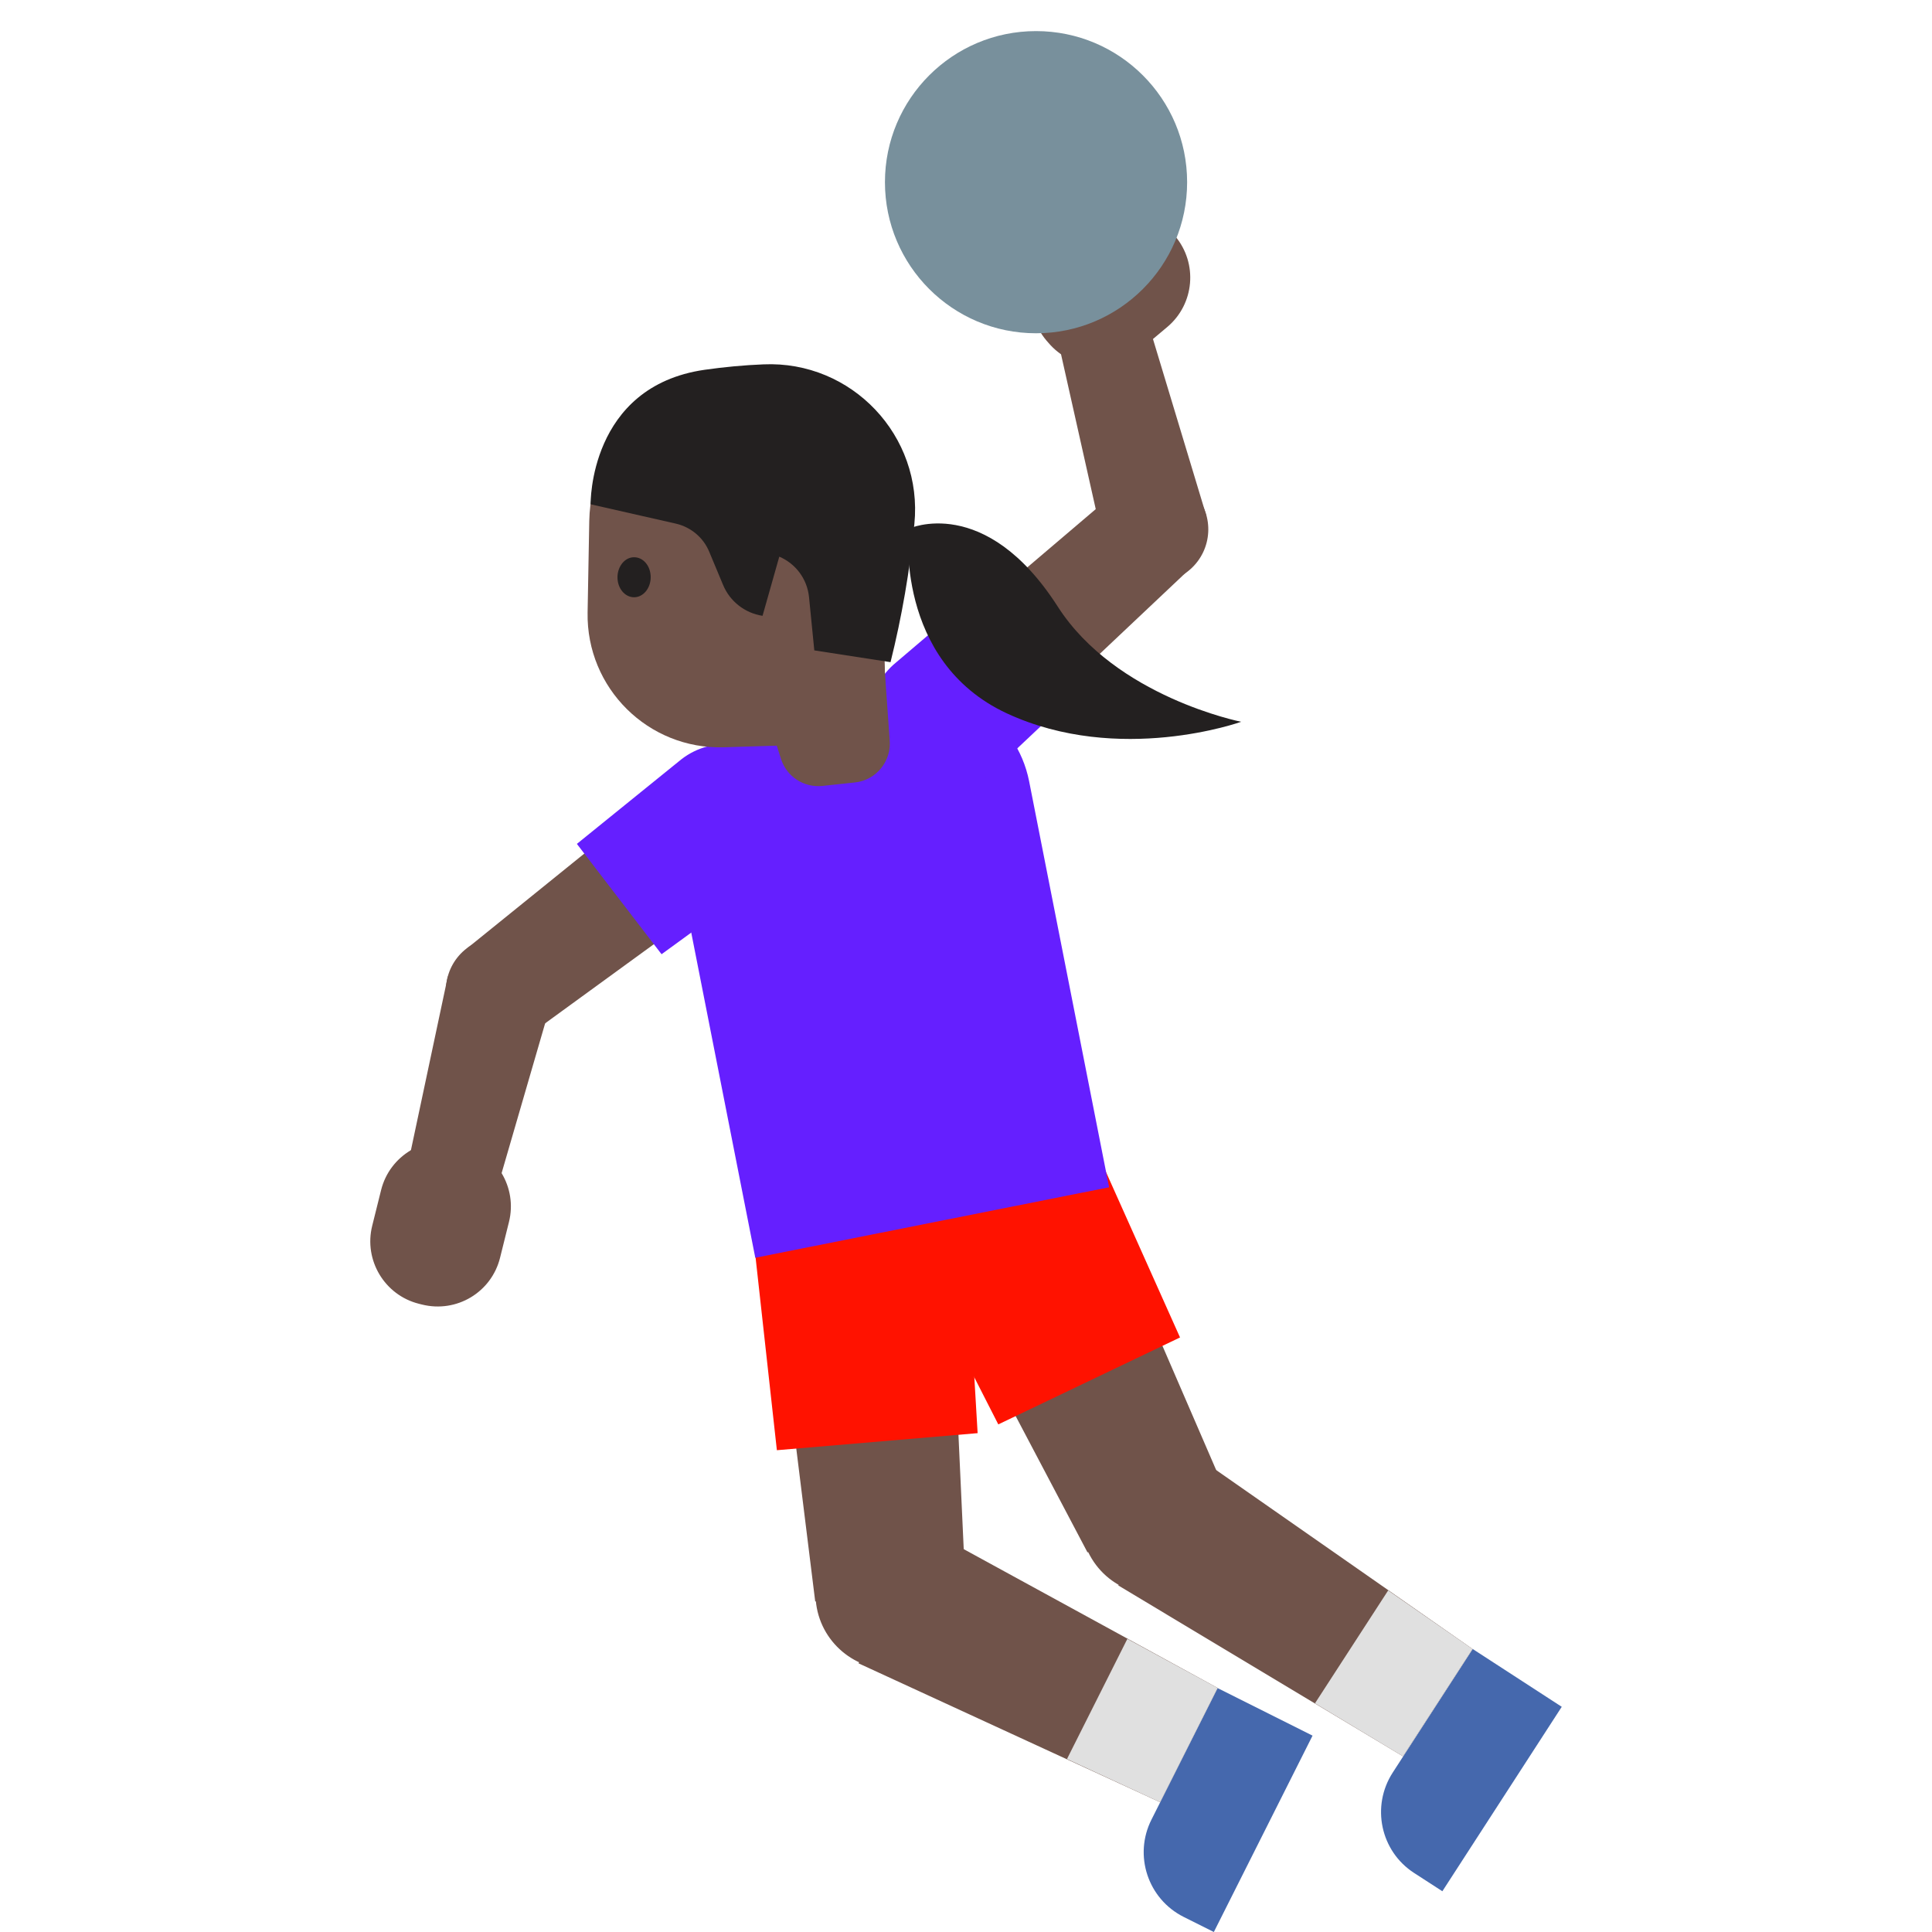 <?xml version="1.0" encoding="UTF-8" standalone="no"?>
<!-- Generator: Adobe Illustrator 19.2.1, SVG Export Plug-In . SVG Version: 6.00 Build 0)  -->

<svg
   xmlns:dc="http://purl.org/dc/elements/1.1/"
   xmlns:cc="http://creativecommons.org/ns#"
   xmlns:rdf="http://www.w3.org/1999/02/22-rdf-syntax-ns#"
   xmlns:svg="http://www.w3.org/2000/svg"
   xmlns="http://www.w3.org/2000/svg"
   xmlns:sodipodi="http://sodipodi.sourceforge.net/DTD/sodipodi-0.dtd"
   xmlns:inkscape="http://www.inkscape.org/namespaces/inkscape"
   version="1.1"
   id="图层_1"
   x="0px"
   y="0px"
   viewBox="0 0 128 128"
   style="enable-background:new 0 0 128 128;"
   xml:space="preserve"
   inkscape:version="0.91 r13725"
   sodipodi:docname="1f93e-1f3ff-200d-2640-fe0f.svg"><defs
     id="defs282" /><sodipodi:namedview
     pagecolor="#ffffff"
     bordercolor="#666666"
     borderopacity="1"
     objecttolerance="10"
     gridtolerance="10"
     guidetolerance="10"
     inkscape:pageopacity="0"
     inkscape:pageshadow="2"
     inkscape:window-width="640"
     inkscape:window-height="480"
     id="namedview280"
     showgrid="false"
     inkscape:zoom="0.32593203"
     inkscape:cx="64"
     inkscape:cy="64"
     inkscape:window-x="0"
     inkscape:window-y="0"
     inkscape:window-maximized="0"
     inkscape:current-layer="图层_1" /><g
     id="g148"><polygon
       style="fill:#70534A;"
       points="63.97,105.25 54.01,106.1 51.18,83.25 62.91,82.26  "
       id="polygon150" /><ellipse
       transform="matrix(0.996 -0.085 0.085 0.996 -8.719 5.362)"
       style="fill:#70534A;"
       cx="58.99"
       cy="105.68"
       rx="4.99"
       ry="4.99"
       id="ellipse152" /><ellipse
       transform="matrix(0.996 -0.085 0.085 0.996 -6.789 5.116)"
       style="fill:#FBC11B;"
       cx="57.04"
       cy="82.75"
       rx="5.88"
       ry="5.88"
       id="ellipse154" /><g
       id="g156"><polygon
         style="fill:#70534A;"
         points="80.67,111.83 76.86,119.4 56.88,110.2 61.37,101.28   "
         id="polygon158" /><path
         style="fill:#4568AD;"
         d="M86.96,114.99L80.42,128l-2-1c-2.37-1.19-3.33-4.08-2.13-6.45l4.38-8.71L86.96,114.99z"
         id="path160" /><polygon
         style="fill:#E0E0E0;"
         points="74.69,108.58 70.69,116.54 76.86,119.4 80.67,111.83   "
         id="polygon162" /></g><path
       style="fill:#FF1200;"
       d="M56.44,75.66c-3.85,0.33-6.71,3.71-6.38,7.57l-0.01,0l1.42,12.85l13.3-1.13l-0.76-12.9   C63.68,78.19,60.3,75.33,56.44,75.66z"
       id="path164" /></g><g
     id="g166"><polygon
       style="fill:#70534A;"
       points="81.07,98.54 72.05,102.85 61.32,82.49 71.93,77.41  "
       id="polygon168" /><ellipse
       transform="matrix(0.902 -0.432 0.432 0.902 -35.967 42.911)"
       style="fill:#70534A;"
       cx="76.56"
       cy="100.7"
       rx="4.99"
       ry="4.99"
       id="ellipse170" /><ellipse
       transform="matrix(0.902 -0.432 0.432 0.902 -27.982 36.591)"
       style="fill:#FBC11B;"
       cx="66.63"
       cy="79.95"
       rx="5.88"
       ry="5.88"
       id="ellipse172" /><g
       id="g174"><polygon
         style="fill:#70534A;"
         points="97.56,109.25 92.95,116.36 74.09,105.04 79.52,96.66   "
         id="polygon176" /><path
         style="fill:#4568AD;"
         d="M103.47,113.08l-7.91,12.22l-1.87-1.21c-2.23-1.44-2.86-4.42-1.42-6.65l5.3-8.19L103.47,113.08z"
         id="path178" /><polygon
         style="fill:#E0E0E0;"
         points="91.97,105.37 87.12,112.85 92.95,116.36 97.56,109.25   "
         id="polygon180" /></g><path
       style="fill:#FF1200;"
       d="M63.56,73.52c-3.49,1.67-4.96,5.85-3.29,9.34l0,0l5.87,11.51l12.04-5.76l-5.28-11.8   C71.22,73.33,67.04,71.86,63.56,73.52z"
       id="path182" /></g><path
     style="fill:#651FFF;"
     d="M59.17,45.74l-8.42,1.68c-4.15,0.83-6.84,4.86-6.01,9l5.3,26.91l23.44-4.67l-5.3-26.91  C67.35,47.6,63.32,44.91,59.17,45.74z"
     id="path184" /><g
     id="g186"><polygon
       id="XMLID_6_"
       style="fill:#70534A;"
       points="26.99,77.31 32.92,78.8 36.52,66.41 29.67,64.69  " /><polygon
       style="fill:#70534A;"
       points="35.22,68.45 30.92,62.85 45.37,51.17 50.24,57.52  "
       id="polygon189" /><ellipse
       transform="matrix(0.793 -0.609 0.609 0.793 -33.136 33.709)"
       style="fill:#70534A;"
       cx="33.07"
       cy="65.65"
       rx="3.53"
       ry="3.53"
       id="ellipse191" /><path
       style="fill:#70534A;"
       d="M27.96,86.43l-0.2-0.05c-2.28-0.57-3.67-2.89-3.1-5.17l0.59-2.37c0.57-2.28,2.89-3.67,5.17-3.1   l0.2,0.05c2.28,0.57,3.67,2.89,3.1,5.17l-0.59,2.37C32.56,85.62,30.25,87,27.96,86.43z"
       id="path193" /><ellipse
       transform="matrix(0.793 -0.609 0.609 0.793 -23.207 40.341)"
       style="fill:#FBC11B;"
       cx="47.8"
       cy="54.35"
       rx="4"
       ry="4"
       id="ellipse195" /><path
       style="fill:#651FFF;"
       d="M51.92,51.19c-1.62-2.12-4.66-2.52-6.77-0.89l0,0l-6.93,5.61l5.61,7.31l7.21-5.25   C53.14,56.34,53.54,53.31,51.92,51.19z"
       id="path197" /></g><g
     id="g199"><polygon
       id="XMLID_5_"
       style="fill:#70534A;"
       points="76.2,21.84 70.28,23.4 73.1,35.98 79.93,34.19  " /><polygon
       style="fill:#70534A;"
       points="74.16,32.4 78.87,37.65 65.36,50.4 60.01,44.44  "
       id="polygon202" /><ellipse
       transform="matrix(0.745 -0.667 0.667 0.745 -3.842 60.007)"
       style="fill:#70534A;"
       cx="76.51"
       cy="35.03"
       rx="3.53"
       ry="3.53"
       id="ellipse204" /><path
       style="fill:#70534A;"
       d="M77.72,15.49l0.14,0.16c1.51,1.8,1.28,4.49-0.52,6.01l-1.87,1.57c-1.8,1.51-4.49,1.28-6.01-0.52   l-0.14-0.16c-1.51-1.8-1.28-4.49,0.52-6.01l1.87-1.57C73.51,13.45,76.2,13.68,77.72,15.49z"
       id="path206" /><ellipse
       transform="matrix(0.745 -0.667 0.667 0.745 -15.643 53.941)"
       style="fill:#FBC11B;"
       cx="62.68"
       cy="47.42"
       rx="4"
       ry="4"
       id="ellipse208" /><path
       style="fill:#651FFF;"
       d="M58.82,50.87c1.78,1.99,4.83,2.15,6.82,0.37l0,0l6.49-6.12l-6.15-6.86l-6.79,5.78   C57.21,45.83,57.04,48.89,58.82,50.87z"
       id="path210" /></g><g
     id="g212"><path
       id="XMLID_4_"
       style="fill:#70534A;"
       d="M58.48,42.47l0.46,6.52c0.15,1.42-0.88,2.7-2.3,2.85l-2.15,0.23   c-1.23,0.13-2.38-0.62-2.75-1.8l-3.98-12.45L58.48,42.47z" /><path
       id="XMLID_3_"
       style="fill:#70534A;"
       d="M58.36,32.67l0.37,16.51l-10.77,0.33c-5.01,0.15-9.12-3.92-9.03-8.93l0.11-6.07   c0.11-5.61,5.03-9.91,10.6-9.25l2.21,0.26C55.51,25.96,58.28,29.01,58.36,32.67z" /><path
       id="XMLID_2_"
       style="fill:#232020;"
       d="M59,43.87l-5.05-0.78l-0.35-3.53c-0.12-1.19-0.87-2.21-1.97-2.68l0,0l-1.11,3.92v0   c-1.17-0.18-2.17-0.96-2.62-2.06l-0.91-2.18c-0.39-0.95-1.22-1.64-2.22-1.87l-5.64-1.28c0,0-0.13-7.8,7.55-8.91   c1.33-0.19,2.64-0.31,3.9-0.36c5.85-0.26,10.58,4.74,10,10.57l0,0C60.28,37.79,59.75,40.86,59,43.87L59,43.87z" /><path
       id="XMLID_1_"
       style="fill:#232020;"
       d="M43.11,38.24c0,0.73-0.49,1.33-1.1,1.33c-0.61,0-1.1-0.59-1.1-1.32   c0-0.73,0.49-1.33,1.09-1.33C42.62,36.91,43.11,37.5,43.11,38.24" /></g><circle
     style="fill:#78909C;"
     cx="68.64"
     cy="12.07"
     r="10.01"
     id="circle218" /><path
     style="fill:#232020;"
     d="M60.2,35.03c0,0,5.06-2.36,9.88,5.16c3.84,5.99,12.15,7.63,12.15,7.63s-8.07,2.9-15.53-0.56  C59.24,43.78,60.2,35.03,60.2,35.03z"
     id="path220" /></svg>